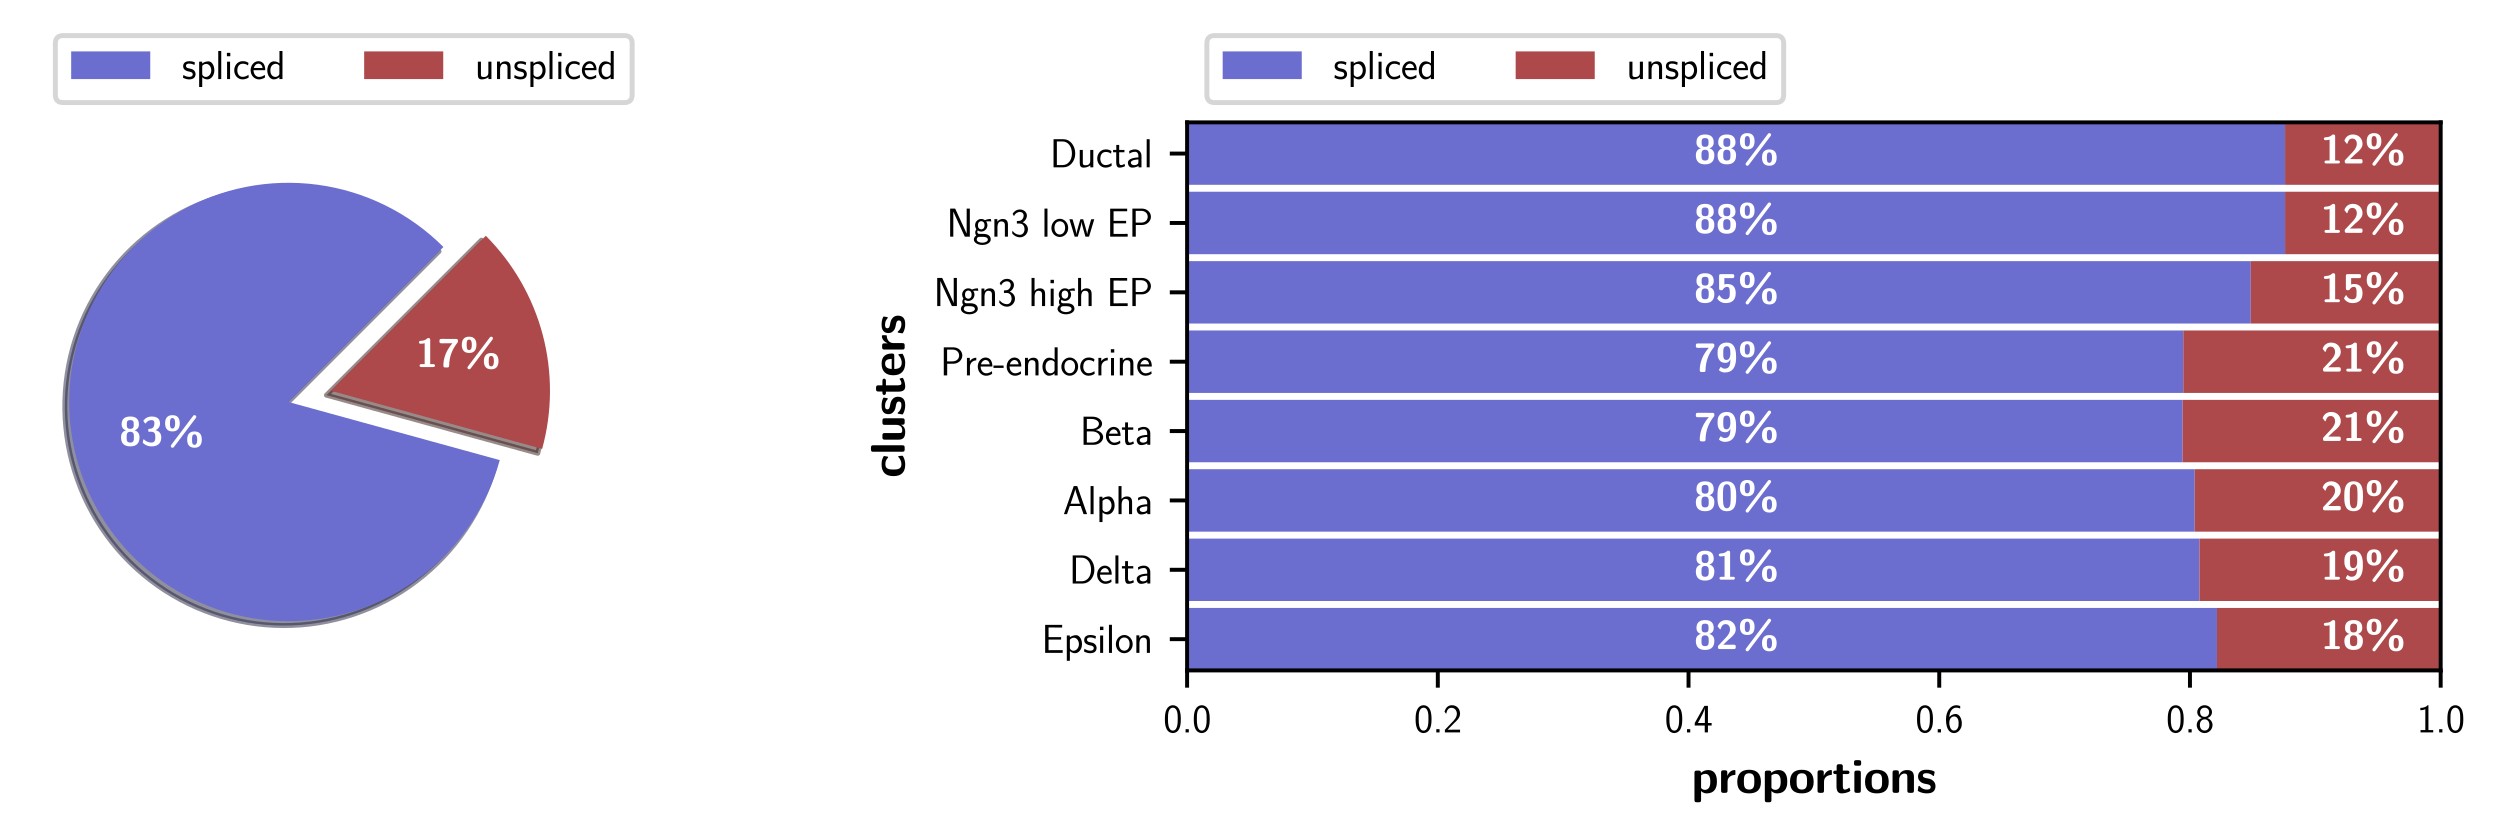 <?xml version="1.0" encoding="utf-8" standalone="no"?>
<!DOCTYPE svg PUBLIC "-//W3C//DTD SVG 1.1//EN"
  "http://www.w3.org/Graphics/SVG/1.1/DTD/svg11.dtd">
<svg xmlns:xlink="http://www.w3.org/1999/xlink" width="505.825pt" height="169.478pt" viewBox="0 0 505.825 169.478" xmlns="http://www.w3.org/2000/svg" version="1.1">
 <defs>
  <style type="text/css">*{stroke-linejoin: round; stroke-linecap: butt}</style>
 </defs>
 <g id="figure_1">
  <g id="patch_1">
   <path d="M 0 169.478 
L 505.825 169.478 
L 505.825 0 
L 0 0 
z
" style="fill: #ffffff"/>
  </g>
  <g id="axes_1">
   <g id="patch_2">
    <path d="M 88.827 50.859 
C 85.402 47.435 81.44 44.594 77.098 42.451 
C 72.755 40.307 68.091 38.889 63.29 38.253 
C 58.49 37.617 53.617 37.772 48.866 38.71 
C 44.115 39.649 39.55 41.36 35.352 43.775 
C 31.154 46.189 27.38 49.275 24.18 52.909 
C 20.979 56.544 18.395 60.678 16.531 65.147 
C 14.667 69.617 13.547 74.362 13.217 79.193 
C 12.886 84.024 13.349 88.878 14.587 93.559 
C 15.825 98.241 17.821 102.689 20.497 106.725 
C 23.173 110.762 26.491 114.333 30.321 117.297 
C 34.151 120.26 38.441 122.577 43.019 124.154 
C 47.598 125.732 52.404 126.549 57.247 126.572 
C 62.089 126.596 66.904 125.827 71.497 124.295 
C 76.091 122.762 80.404 120.488 84.262 117.562 
C 88.121 114.636 91.475 111.098 94.19 107.088 
C 96.905 103.078 98.946 98.65 100.23 93.981 
L 57.465 82.221 
L 88.827 50.859 
z
" style="fill: #20213e; opacity: 0.5; stroke: #20213e; stroke-linejoin: miter"/>
   </g>
   <g id="patch_3">
    <path d="M 108.805 91.713 
C 110.883 84.16 110.922 76.189 108.919 68.615 
C 106.916 61.041 102.942 54.131 97.402 48.592 
L 66.041 79.953 
L 108.805 91.713 
z
" style="fill: #341616; opacity: 0.5; stroke: #341616; stroke-linejoin: miter"/>
   </g>
   <g id="patch_4">
    <path d="M 89.714 49.972 
C 86.289 46.548 82.327 43.707 77.985 41.564 
C 73.642 39.42 68.978 38.002 64.177 37.366 
C 59.377 36.73 54.504 36.885 49.753 37.823 
C 45.002 38.762 40.437 40.473 36.239 42.888 
C 32.041 45.302 28.267 48.388 25.067 52.022 
C 21.866 55.657 19.282 59.791 17.418 64.26 
C 15.554 68.73 14.434 73.475 14.104 78.306 
C 13.773 83.137 14.236 87.991 15.474 92.672 
C 16.712 97.354 18.709 101.802 21.384 105.838 
C 24.06 109.875 27.378 113.446 31.208 116.41 
C 35.038 119.373 39.328 121.69 43.906 123.267 
C 48.485 124.845 53.291 125.661 58.134 125.685 
C 62.977 125.709 67.791 124.94 72.384 123.408 
C 76.978 121.875 81.291 119.601 85.149 116.675 
C 89.008 113.749 92.362 110.211 95.077 106.201 
C 97.792 102.191 99.833 97.763 101.117 93.094 
L 58.352 81.334 
L 89.714 49.972 
z
" style="fill: #6b6ecf"/>
   </g>
   <g id="patch_5">
    <path d="M 109.692 90.826 
C 111.77 83.272 111.809 75.301 109.806 67.728 
C 107.803 60.154 103.829 53.244 98.289 47.705 
L 66.928 79.066 
L 109.692 90.826 
z
" style="fill: #ad494a"/>
   </g>
   <g id="matplotlib.axis_1"/>
   <g id="matplotlib.axis_2"/>
   <g id="text_1">
    <!-- 83% -->
    <g style="fill: #ffffff" transform="translate(24.109 90.137)scale(0.08 -0.08)">
     <defs>
      <path id="LMSans10-Bold-38" d="M 3219 1299 
C 3219 1882 2944 2246 2432 2394 
C 3046 2598 3123 3046 3123 3334 
C 3123 4275 2522 4582 1760 4582 
C 1062 4582 390 4333 390 3334 
C 390 2995 506 2586 1082 2394 
C 422 2208 294 1702 294 1299 
C 294 301 832 -141 1754 -141 
C 2720 -141 3219 339 3219 1299 
z
M 2304 3328 
C 2304 2957 2298 2630 1760 2630 
C 1222 2630 1210 2944 1210 3328 
C 1210 3770 1248 4013 1754 4013 
C 2259 4013 2304 3782 2304 3328 
z
M 2330 1312 
C 2330 832 2317 461 1760 461 
C 1197 461 1184 819 1184 1312 
C 1184 1728 1184 2170 1754 2170 
C 2330 2170 2330 1734 2330 1312 
z
" transform="scale(0.016)"/>
      <path id="LMSans10-Bold-33" d="M 3219 1299 
C 3219 1875 2912 2266 2336 2413 
C 2854 2694 3027 3110 3027 3475 
C 3027 4499 2112 4582 1696 4582 
C 819 4582 390 3955 390 3904 
C 390 3866 435 3808 435 3808 
L 614 3552 
C 666 3475 710 3475 710 3475 
C 755 3475 768 3501 800 3546 
C 1126 4013 1581 4013 1664 4013 
C 2074 4013 2131 3802 2131 3488 
C 2131 3398 2131 3091 1933 2848 
C 1779 2669 1619 2656 1427 2643 
C 1357 2637 1235 2630 1216 2618 
C 1171 2598 1171 2560 1171 2458 
L 1171 2342 
C 1171 2176 1178 2170 1344 2170 
L 1626 2170 
C 2208 2170 2278 1805 2278 1312 
C 2278 883 2234 461 1651 461 
C 1446 461 973 506 544 909 
C 486 966 480 973 454 973 
C 390 973 378 915 371 902 
C 371 902 294 493 294 461 
C 294 378 845 -141 1683 -141 
C 2784 -141 3219 448 3219 1299 
z
" transform="scale(0.016)"/>
      <path id="LMSans10-Bold-25" d="M 2701 3507 
C 2701 4045 2554 4800 1555 4800 
C 800 4800 390 4378 390 3514 
C 390 2918 582 2221 1555 2221 
C 2432 2221 2701 2810 2701 3507 
z
M 5312 4531 
C 5312 4672 5197 4800 5043 4800 
C 4909 4800 4838 4704 4806 4666 
L 1370 109 
C 1325 45 1286 0 1286 -90 
C 1286 -237 1408 -358 1555 -358 
C 1690 -358 1760 -269 1792 -224 
L 5235 4333 
C 5312 4435 5312 4512 5312 4531 
z
M 6189 928 
C 6189 1466 6042 2221 5043 2221 
C 4288 2221 3878 1798 3878 934 
C 3878 339 4070 -358 5043 -358 
C 5920 -358 6189 230 6189 928 
z
M 1971 3514 
C 1971 3302 1971 2682 1549 2682 
C 1158 2682 1158 3117 1158 3507 
C 1158 3904 1158 4339 1549 4339 
C 1971 4339 1971 3718 1971 3514 
z
M 5459 934 
C 5459 723 5459 102 5037 102 
C 4646 102 4646 538 4646 934 
C 4646 1325 4646 1760 5037 1760 
C 5459 1760 5459 1139 5459 934 
z
" transform="scale(0.016)"/>
     </defs>
     <use xlink:href="#LMSans10-Bold-38"/>
     <use xlink:href="#LMSans10-Bold-33" x="55"/>
     <use xlink:href="#LMSans10-Bold-25" x="110"/>
    </g>
   </g>
   <g id="text_2">
    <!-- 17% -->
    <g style="fill: #ffffff" transform="translate(84.138 74.263)scale(0.08 -0.08)">
     <defs>
      <path id="LMSans10-Bold-31" d="M 3027 230 
C 3027 461 2790 461 2720 461 
L 2272 461 
L 2272 4275 
C 2272 4397 2272 4582 1990 4582 
C 1862 4582 1837 4570 1760 4493 
C 1645 4390 1402 4154 768 4141 
C 653 4141 486 4096 486 3910 
C 486 3680 710 3680 794 3680 
C 986 3680 1210 3712 1395 3763 
L 1395 461 
L 896 461 
C 813 461 589 461 589 230 
C 589 0 813 0 896 0 
L 2720 0 
C 2790 0 3027 0 3027 230 
z
" transform="scale(0.016)"/>
      <path id="LMSans10-Bold-37" d="M 3219 4122 
C 3219 4262 3219 4435 2950 4442 
L 1133 4448 
L 730 4448 
C 422 4448 294 4448 294 4141 
L 294 4058 
C 294 3955 294 3834 429 3776 
C 474 3750 685 3750 819 3750 
L 1267 3757 
L 2349 3757 
C 915 2176 915 563 915 237 
C 915 32 960 -70 1222 -70 
L 1517 -70 
C 1619 -70 1824 -70 1824 179 
C 1843 1766 2400 2925 3168 3891 
C 3219 3955 3219 4006 3219 4122 
z
" transform="scale(0.016)"/>
     </defs>
     <use xlink:href="#LMSans10-Bold-31"/>
     <use xlink:href="#LMSans10-Bold-37" x="55"/>
     <use xlink:href="#LMSans10-Bold-25" x="110"/>
    </g>
   </g>
   <g id="legend_1">
    <g id="patch_6">
     <path d="M 12.8 20.76 
L 126.305 20.76 
Q 127.905 20.76 127.905 19.16 
L 127.905 8.8 
Q 127.905 7.2 126.305 7.2 
L 12.8 7.2 
Q 11.2 7.2 11.2 8.8 
L 11.2 19.16 
Q 11.2 20.76 12.8 20.76 
z
" style="fill: #ffffff; opacity: 0.8; stroke: #cccccc; stroke-linejoin: miter"/>
    </g>
    <g id="patch_7">
     <path d="M 14.4 16 
L 30.4 16 
L 30.4 10.4 
L 14.4 10.4 
z
" style="fill: #6b6ecf"/>
    </g>
    <g id="text_3">
     <!-- spliced -->
     <g transform="translate(36.8 16)scale(0.08 -0.08)">
      <defs>
       <path id="LMSans17-Regular-73" d="M 2163 794 
C 2163 1107 1984 1318 1862 1414 
C 1651 1581 1574 1600 1050 1709 
C 960 1722 646 1792 646 2080 
C 646 2445 1050 2445 1139 2445 
C 1555 2445 1811 2317 1984 2221 
L 2061 2637 
C 1683 2816 1389 2829 1197 2829 
C 742 2829 198 2669 198 2022 
C 198 1376 902 1235 1094 1197 
C 1389 1139 1715 1075 1715 755 
C 1715 352 1254 352 1171 352 
C 915 352 563 422 243 653 
L 166 224 
C 531 13 883 -51 1178 -51 
C 1965 -51 2163 429 2163 794 
z
" transform="scale(0.016)"/>
       <path id="LMSans17-Regular-70" d="M 2880 1382 
C 2880 2138 2496 2803 1946 2803 
C 1626 2803 1242 2688 954 2458 
L 954 2752 
L 480 2752 
L 480 -1248 
L 966 -1248 
L 966 288 
C 1178 83 1466 -51 1773 -51 
C 2368 -51 2880 563 2880 1382 
z
M 2394 1382 
C 2394 749 1958 339 1530 339 
C 1402 339 1267 371 1139 480 
C 966 634 966 730 966 819 
L 966 2080 
C 1018 2157 1235 2400 1587 2400 
C 2035 2400 2394 1939 2394 1382 
z
" transform="scale(0.016)"/>
       <path id="LMSans17-Regular-6c" d="M 947 0 
L 947 4442 
L 474 4442 
L 474 0 
L 947 0 
z
" transform="scale(0.016)"/>
       <path id="LMSans17-Regular-69" d="M 947 0 
L 947 2752 
L 474 2752 
L 474 0 
L 947 0 
z
M 986 3610 
L 986 4147 
L 448 4147 
L 448 3610 
L 986 3610 
z
" transform="scale(0.016)"/>
       <path id="LMSans17-Regular-63" d="M 2502 256 
L 2464 678 
C 2189 467 1869 352 1523 352 
C 1024 352 698 787 698 1382 
C 698 1843 909 2426 1549 2426 
C 1901 2426 2099 2355 2394 2157 
L 2464 2554 
C 2464 2598 2170 2726 2093 2752 
C 1882 2829 1613 2829 1542 2829 
C 710 2829 211 2106 211 1376 
C 211 608 768 -51 1517 -51 
C 1946 -51 2253 90 2502 256 
z
" transform="scale(0.016)"/>
       <path id="LMSans17-Regular-65" d="M 2502 1402 
C 2502 1613 2490 2022 2285 2362 
C 2061 2726 1696 2829 1421 2829 
C 755 2829 192 2202 192 1389 
C 192 595 774 -51 1510 -51 
C 1798 -51 2150 32 2470 262 
C 2470 288 2451 435 2451 435 
C 2451 435 2432 646 2432 672 
C 2125 422 1773 339 1517 339 
C 1107 339 666 685 646 1402 
L 2502 1402 
z
M 2080 1754 
L 698 1754 
C 781 2106 1062 2438 1421 2438 
C 1517 2438 1965 2426 2080 1754 
z
" transform="scale(0.016)"/>
       <path id="LMSans17-Regular-64" d="M 2611 0 
L 2611 4442 
L 2138 4442 
L 2138 2483 
C 1939 2650 1613 2803 1254 2803 
C 672 2803 211 2170 211 1376 
C 211 582 666 -51 1235 -51 
C 1677 -51 1971 186 2125 320 
L 2125 0 
L 2611 0 
z
M 2125 858 
C 2125 768 2125 672 1926 499 
C 1798 390 1645 339 1498 339 
C 1152 339 698 595 698 1370 
C 698 2176 1210 2413 1562 2413 
C 1798 2413 1990 2298 2125 2106 
L 2125 858 
z
" transform="scale(0.016)"/>
      </defs>
      <use xlink:href="#LMSans17-Regular-73"/>
      <use xlink:href="#LMSans17-Regular-70" x="36"/>
      <use xlink:href="#LMSans17-Regular-6c" x="84.4"/>
      <use xlink:href="#LMSans17-Regular-69" x="106.7"/>
      <use xlink:href="#LMSans17-Regular-63" x="129"/>
      <use xlink:href="#LMSans17-Regular-65" x="170.8"/>
      <use xlink:href="#LMSans17-Regular-64" x="212.6"/>
     </g>
    </g>
    <g id="patch_8">
     <path d="M 73.68 16 
L 89.68 16 
L 89.68 10.4 
L 73.68 10.4 
z
" style="fill: #ad494a"/>
    </g>
    <g id="text_4">
     <!-- unspliced -->
     <g transform="translate(96.08 16)scale(0.08 -0.08)">
      <defs>
       <path id="LMSans17-Regular-75" d="M 2618 0 
L 2618 2752 
L 2131 2752 
L 2131 986 
C 2131 512 1786 320 1421 320 
C 998 320 960 461 960 723 
L 960 2752 
L 474 2752 
L 474 691 
C 474 192 646 -51 1088 -51 
C 1306 -51 1798 0 2144 320 
L 2144 0 
L 2618 0 
z
" transform="scale(0.016)"/>
       <path id="LMSans17-Regular-6e" d="M 2618 0 
L 2618 1869 
C 2618 2272 2522 2803 1798 2803 
C 1389 2803 1120 2592 941 2374 
L 941 2771 
L 474 2771 
L 474 0 
L 960 0 
L 960 1549 
C 960 1952 1114 2413 1549 2413 
C 2112 2413 2131 2035 2131 1818 
L 2131 0 
L 2618 0 
z
" transform="scale(0.016)"/>
      </defs>
      <use xlink:href="#LMSans17-Regular-75"/>
      <use xlink:href="#LMSans17-Regular-6e" x="48.4"/>
      <use xlink:href="#LMSans17-Regular-73" x="96.8"/>
      <use xlink:href="#LMSans17-Regular-70" x="132.8"/>
      <use xlink:href="#LMSans17-Regular-6c" x="181.2"/>
      <use xlink:href="#LMSans17-Regular-69" x="203.5"/>
      <use xlink:href="#LMSans17-Regular-63" x="225.8"/>
      <use xlink:href="#LMSans17-Regular-65" x="267.6"/>
      <use xlink:href="#LMSans17-Regular-64" x="309.4"/>
     </g>
    </g>
   </g>
  </g>
  <g id="axes_2">
   <g id="patch_9">
    <path d="M 240.185 135.64 
L 493.822 135.64 
L 493.822 24.76 
L 240.185 24.76 
z
" style="fill: #ffffff"/>
   </g>
   <g id="patch_10">
    <path d="M 240.185 24.76 
L 462.333 24.76 
L 462.333 37.392 
L 240.185 37.392 
z
" clip-path="url(#p7d72441385)" style="fill: #6b6ecf"/>
   </g>
   <g id="patch_11">
    <path d="M 240.185 38.795 
L 462.335 38.795 
L 462.335 51.427 
L 240.185 51.427 
z
" clip-path="url(#p7d72441385)" style="fill: #6b6ecf"/>
   </g>
   <g id="patch_12">
    <path d="M 240.185 52.831 
L 455.403 52.831 
L 455.403 65.463 
L 240.185 65.463 
z
" clip-path="url(#p7d72441385)" style="fill: #6b6ecf"/>
   </g>
   <g id="patch_13">
    <path d="M 240.185 66.866 
L 441.741 66.866 
L 441.741 79.498 
L 240.185 79.498 
z
" clip-path="url(#p7d72441385)" style="fill: #6b6ecf"/>
   </g>
   <g id="patch_14">
    <path d="M 240.185 80.902 
L 441.619 80.902 
L 441.619 93.534 
L 240.185 93.534 
z
" clip-path="url(#p7d72441385)" style="fill: #6b6ecf"/>
   </g>
   <g id="patch_15">
    <path d="M 240.185 94.937 
L 444.062 94.937 
L 444.062 107.569 
L 240.185 107.569 
z
" clip-path="url(#p7d72441385)" style="fill: #6b6ecf"/>
   </g>
   <g id="patch_16">
    <path d="M 240.185 108.973 
L 445.014 108.973 
L 445.014 121.605 
L 240.185 121.605 
z
" clip-path="url(#p7d72441385)" style="fill: #6b6ecf"/>
   </g>
   <g id="patch_17">
    <path d="M 240.185 123.008 
L 448.562 123.008 
L 448.562 135.64 
L 240.185 135.64 
z
" clip-path="url(#p7d72441385)" style="fill: #6b6ecf"/>
   </g>
   <g id="patch_18">
    <path d="M 462.333 24.76 
L 493.822 24.76 
L 493.822 37.392 
L 462.333 37.392 
z
" clip-path="url(#p7d72441385)" style="fill: #ad494a"/>
   </g>
   <g id="patch_19">
    <path d="M 462.335 38.795 
L 493.822 38.795 
L 493.822 51.427 
L 462.335 51.427 
z
" clip-path="url(#p7d72441385)" style="fill: #ad494a"/>
   </g>
   <g id="patch_20">
    <path d="M 455.403 52.831 
L 493.822 52.831 
L 493.822 65.463 
L 455.403 65.463 
z
" clip-path="url(#p7d72441385)" style="fill: #ad494a"/>
   </g>
   <g id="patch_21">
    <path d="M 441.741 66.866 
L 493.822 66.866 
L 493.822 79.498 
L 441.741 79.498 
z
" clip-path="url(#p7d72441385)" style="fill: #ad494a"/>
   </g>
   <g id="patch_22">
    <path d="M 441.619 80.902 
L 493.822 80.902 
L 493.822 93.534 
L 441.619 93.534 
z
" clip-path="url(#p7d72441385)" style="fill: #ad494a"/>
   </g>
   <g id="patch_23">
    <path d="M 444.062 94.937 
L 493.822 94.937 
L 493.822 107.569 
L 444.062 107.569 
z
" clip-path="url(#p7d72441385)" style="fill: #ad494a"/>
   </g>
   <g id="patch_24">
    <path d="M 445.014 108.973 
L 493.822 108.973 
L 493.822 121.605 
L 445.014 121.605 
z
" clip-path="url(#p7d72441385)" style="fill: #ad494a"/>
   </g>
   <g id="patch_25">
    <path d="M 448.562 123.008 
L 493.822 123.008 
L 493.822 135.64 
L 448.562 135.64 
z
" clip-path="url(#p7d72441385)" style="fill: #ad494a"/>
   </g>
   <g id="matplotlib.axis_3">
    <g id="xtick_1">
     <g id="line2d_1">
      <defs>
       <path id="m16d727a5db" d="M 0 0 
L 0 3.5 
" style="stroke: #000000; stroke-width: 0.8"/>
      </defs>
      <g>
       <use xlink:href="#m16d727a5db" x="240.185" y="135.64" style="stroke: #000000; stroke-width: 0.8"/>
      </g>
     </g>
     <g id="text_5">
      <!-- 0.0 -->
      <g transform="translate(235.382 148.192)scale(0.08 -0.08)">
       <defs>
        <path id="LMSans17-Regular-30" d="M 2758 2093 
C 2758 2458 2752 3136 2490 3661 
C 2227 4166 1805 4301 1504 4301 
C 1069 4301 698 4045 506 3635 
C 301 3206 243 2765 243 2093 
C 243 1632 262 1069 493 576 
C 755 32 1197 -102 1498 -102 
C 1894 -102 2278 109 2496 550 
C 2720 1011 2758 1517 2758 2093 
z
M 2272 2163 
C 2272 1568 2272 288 1498 288 
C 1011 288 864 845 819 1030 
C 742 1350 730 1658 730 2163 
C 730 2560 730 3008 851 3360 
C 998 3770 1254 3910 1498 3910 
C 1971 3910 2125 3437 2176 3270 
C 2272 2931 2272 2534 2272 2163 
z
" transform="scale(0.016)"/>
        <path id="LMSans17-Regular-2e" d="M 1088 0 
L 1088 512 
L 576 512 
L 576 0 
L 1088 0 
z
" transform="scale(0.016)"/>
       </defs>
       <use xlink:href="#LMSans17-Regular-30"/>
       <use xlink:href="#LMSans17-Regular-2e" x="47"/>
       <use xlink:href="#LMSans17-Regular-30" x="73.1"/>
      </g>
     </g>
    </g>
    <g id="xtick_2">
     <g id="line2d_2">
      <g>
       <use xlink:href="#m16d727a5db" x="290.913" y="135.64" style="stroke: #000000; stroke-width: 0.8"/>
      </g>
     </g>
     <g id="text_6">
      <!-- 0.2 -->
      <g transform="translate(286.109 148.192)scale(0.08 -0.08)">
       <defs>
        <path id="LMSans17-Regular-32" d="M 2701 0 
L 2701 435 
L 1613 435 
C 1536 435 1459 429 1382 429 
L 742 429 
L 742 435 
L 1651 1357 
C 1830 1542 2099 1766 2285 1990 
C 2464 2208 2701 2515 2701 2963 
C 2701 3667 2227 4301 1421 4301 
C 787 4301 422 3904 250 3283 
L 499 2938 
C 640 3520 838 3891 1338 3891 
C 1888 3891 2195 3443 2195 2950 
C 2195 2362 1747 1907 1408 1568 
L 301 410 
L 301 0 
L 2701 0 
z
" transform="scale(0.016)"/>
       </defs>
       <use xlink:href="#LMSans17-Regular-30"/>
       <use xlink:href="#LMSans17-Regular-2e" x="47"/>
       <use xlink:href="#LMSans17-Regular-32" x="73.1"/>
      </g>
     </g>
    </g>
    <g id="xtick_3">
     <g id="line2d_3">
      <g>
       <use xlink:href="#m16d727a5db" x="341.64" y="135.64" style="stroke: #000000; stroke-width: 0.8"/>
      </g>
     </g>
     <g id="text_7">
      <!-- 0.4 -->
      <g transform="translate(336.836 148.192)scale(0.08 -0.08)">
       <defs>
        <path id="LMSans17-Regular-34" d="M 2835 1094 
L 2835 1485 
L 2253 1485 
L 2253 4198 
L 1690 4198 
L 166 1485 
L 166 1094 
L 1747 1094 
L 1747 0 
L 2253 0 
L 2253 1094 
L 2835 1094 
z
M 1766 1485 
L 659 1485 
C 1030 2138 1760 3456 1766 3904 
L 1766 1485 
z
" transform="scale(0.016)"/>
       </defs>
       <use xlink:href="#LMSans17-Regular-30"/>
       <use xlink:href="#LMSans17-Regular-2e" x="47"/>
       <use xlink:href="#LMSans17-Regular-34" x="73.1"/>
      </g>
     </g>
    </g>
    <g id="xtick_4">
     <g id="line2d_4">
      <g>
       <use xlink:href="#m16d727a5db" x="392.367" y="135.64" style="stroke: #000000; stroke-width: 0.8"/>
      </g>
     </g>
     <g id="text_8">
      <!-- 0.6 -->
      <g transform="translate(387.563 148.192)scale(0.08 -0.08)">
       <defs>
        <path id="LMSans17-Regular-36" d="M 2752 1421 
C 2752 2214 2362 2918 1779 2918 
C 1357 2918 992 2694 768 2413 
C 832 3315 1254 3910 1862 3910 
C 2029 3910 2246 3885 2496 3776 
L 2496 4173 
C 2227 4282 2035 4301 1856 4301 
C 1024 4301 250 3430 250 2054 
C 250 294 986 -102 1510 -102 
C 1798 -102 2086 -13 2362 307 
C 2643 646 2752 928 2752 1421 
z
M 2246 1421 
C 2246 1171 2246 922 2099 666 
C 1978 467 1818 294 1510 294 
C 902 294 800 1146 774 1402 
C 774 1453 774 1485 781 1581 
C 781 2080 1069 2528 1536 2528 
C 1837 2528 1990 2368 2106 2170 
C 2240 1920 2246 1683 2246 1421 
z
" transform="scale(0.016)"/>
       </defs>
       <use xlink:href="#LMSans17-Regular-30"/>
       <use xlink:href="#LMSans17-Regular-2e" x="47"/>
       <use xlink:href="#LMSans17-Regular-36" x="73.1"/>
      </g>
     </g>
    </g>
    <g id="xtick_5">
     <g id="line2d_5">
      <g>
       <use xlink:href="#m16d727a5db" x="443.094" y="135.64" style="stroke: #000000; stroke-width: 0.8"/>
      </g>
     </g>
     <g id="text_9">
      <!-- 0.8 -->
      <g transform="translate(438.291 148.192)scale(0.08 -0.08)">
       <defs>
        <path id="LMSans17-Regular-38" d="M 2752 1178 
C 2752 1600 2502 2048 1933 2272 
C 2419 2432 2669 2816 2669 3194 
C 2669 3789 2157 4301 1504 4301 
C 826 4301 333 3770 333 3194 
C 333 2822 576 2438 1069 2272 
C 442 2029 250 1542 250 1178 
C 250 474 819 -102 1498 -102 
C 2202 -102 2752 486 2752 1178 
z
M 2214 3187 
C 2214 2726 1907 2464 1504 2464 
C 1075 2464 787 2752 787 3187 
C 787 3629 1075 3910 1504 3910 
C 1901 3910 2214 3654 2214 3187 
z
M 2253 1184 
C 2253 518 1830 294 1504 294 
C 1139 294 749 544 749 1184 
C 749 1843 1184 2074 1498 2074 
C 1843 2074 2253 1830 2253 1184 
z
" transform="scale(0.016)"/>
       </defs>
       <use xlink:href="#LMSans17-Regular-30"/>
       <use xlink:href="#LMSans17-Regular-2e" x="47"/>
       <use xlink:href="#LMSans17-Regular-38" x="73.1"/>
      </g>
     </g>
    </g>
    <g id="xtick_6">
     <g id="line2d_6">
      <g>
       <use xlink:href="#m16d727a5db" x="493.822" y="135.64" style="stroke: #000000; stroke-width: 0.8"/>
      </g>
     </g>
     <g id="text_10">
      <!-- 1.0 -->
      <g transform="translate(489.018 148.192)scale(0.08 -0.08)">
       <defs>
        <path id="LMSans17-Regular-31" d="M 2573 0 
L 2573 371 
L 1818 371 
L 1818 4301 
L 1696 4301 
C 1350 3942 947 3891 538 3878 
L 538 3507 
C 723 3514 1024 3526 1325 3661 
L 1325 371 
L 570 371 
L 570 0 
L 2573 0 
z
" transform="scale(0.016)"/>
       </defs>
       <use xlink:href="#LMSans17-Regular-31"/>
       <use xlink:href="#LMSans17-Regular-2e" x="47"/>
       <use xlink:href="#LMSans17-Regular-30" x="73.1"/>
      </g>
     </g>
    </g>
    <g id="text_11">
     <!-- proportions -->
     <g transform="translate(342.241 160.416)scale(0.096 -0.096)">
      <defs>
       <path id="LMSans10-Bold-70" d="M 3347 1478 
C 3347 1792 3347 3002 2189 3002 
C 1811 3002 1472 2848 1242 2630 
C 1242 2867 1152 2931 934 2931 
L 698 2931 
C 467 2931 390 2861 390 2624 
L 390 -934 
C 390 -1165 461 -1242 698 -1242 
L 954 -1242 
C 1197 -1242 1261 -1158 1261 -934 
L 1261 250 
C 1549 -70 1901 -70 1990 -70 
C 3347 -70 3347 1158 3347 1478 
z
M 2477 1466 
C 2477 1210 2477 390 1754 390 
C 1606 390 1491 442 1414 499 
C 1261 608 1261 640 1261 755 
L 1261 2291 
C 1331 2355 1542 2502 1818 2502 
C 2470 2502 2477 1747 2477 1466 
z
" transform="scale(0.016)"/>
       <path id="LMSans10-Bold-72" d="M 2278 2528 
L 2278 2829 
C 2278 2957 2278 3002 2163 3002 
C 1984 3002 1517 2938 1216 2246 
L 1210 2246 
L 1210 2662 
C 1210 2867 1165 2970 902 2970 
L 698 2970 
C 467 2970 390 2899 390 2662 
L 390 307 
C 390 77 461 0 698 0 
L 934 0 
C 1178 0 1242 83 1242 307 
L 1242 1472 
C 1242 2080 1747 2330 2150 2355 
C 2266 2362 2278 2362 2278 2528 
z
" transform="scale(0.016)"/>
       <path id="LMSans10-Bold-6f" d="M 3315 1440 
C 3315 2490 2803 3040 1760 3040 
C 691 3040 198 2470 198 1440 
C 198 397 749 -70 1754 -70 
C 2758 -70 3315 390 3315 1440 
z
M 2445 1517 
C 2445 1011 2445 429 1760 429 
C 1069 429 1069 1005 1069 1517 
C 1069 2010 1069 2579 1754 2579 
C 2445 2579 2445 2016 2445 1517 
z
" transform="scale(0.016)"/>
       <path id="LMSans10-Bold-74" d="M 2387 301 
C 2387 320 2374 365 2336 499 
C 2304 627 2291 666 2234 666 
C 2202 666 2195 659 2157 621 
C 2086 570 1914 429 1645 429 
C 1491 429 1395 538 1395 960 
L 1395 2470 
L 1965 2470 
C 2042 2470 2272 2470 2272 2701 
C 2272 2931 2042 2931 1965 2931 
L 1395 2931 
L 1395 3462 
C 1395 3667 1350 3770 1088 3770 
L 890 3770 
C 659 3770 582 3699 582 3462 
L 582 2931 
L 435 2931 
C 365 2931 128 2931 128 2701 
C 128 2470 358 2470 435 2470 
L 563 2470 
L 563 851 
C 563 205 794 -70 1235 -70 
C 1293 -70 1574 -70 1907 32 
C 2016 64 2387 179 2387 301 
z
" transform="scale(0.016)"/>
       <path id="LMSans10-Bold-69" d="M 1242 307 
L 1242 2624 
C 1242 2829 1197 2931 934 2931 
L 698 2931 
C 467 2931 390 2861 390 2624 
L 390 307 
C 390 77 461 0 698 0 
L 934 0 
C 1178 0 1242 83 1242 307 
z
M 1286 3878 
L 1286 4000 
C 1286 4205 1242 4307 979 4307 
L 653 4307 
C 410 4307 346 4224 346 4000 
L 346 3878 
C 346 3693 378 3571 653 3571 
L 979 3571 
C 1248 3571 1286 3686 1286 3878 
z
" transform="scale(0.016)"/>
       <path id="LMSans10-Bold-6e" d="M 3200 307 
L 3200 2080 
C 3200 2739 2918 3002 2266 3002 
C 1594 3002 1306 2515 1222 2342 
L 1216 2342 
L 1216 2662 
C 1216 2867 1171 2970 909 2970 
L 691 2970 
C 461 2970 384 2899 384 2662 
L 384 307 
C 384 77 454 0 691 0 
L 947 0 
C 1190 0 1254 83 1254 307 
L 1254 1722 
C 1254 2278 1626 2541 1958 2541 
C 2266 2541 2330 2394 2330 2067 
L 2330 307 
C 2330 102 2374 0 2637 0 
L 2893 0 
C 3136 0 3200 83 3200 307 
z
" transform="scale(0.016)"/>
       <path id="LMSans10-Bold-73" d="M 2534 902 
C 2534 1261 2342 1485 2227 1587 
C 1971 1818 1747 1856 1478 1907 
C 1126 1971 870 2022 870 2272 
C 870 2534 1082 2586 1331 2586 
C 1760 2586 1990 2426 2157 2285 
C 2221 2221 2234 2221 2259 2221 
C 2323 2221 2336 2278 2342 2304 
C 2355 2355 2419 2714 2419 2746 
C 2419 2848 2080 2938 2010 2963 
C 1754 3034 1549 3040 1382 3040 
C 1094 3040 237 3040 237 2125 
C 237 1811 378 1619 550 1466 
C 774 1261 1024 1216 1389 1146 
C 1574 1114 1901 1056 1901 774 
C 1901 474 1651 429 1402 429 
C 1120 429 762 512 461 870 
C 429 902 410 922 371 922 
C 307 922 294 864 288 826 
C 275 736 198 371 198 307 
C 198 192 678 38 678 38 
C 1030 -70 1293 -70 1402 -70 
C 1728 -70 2534 -45 2534 902 
z
" transform="scale(0.016)"/>
      </defs>
      <use xlink:href="#LMSans10-Bold-70"/>
      <use xlink:href="#LMSans10-Bold-72" x="56.1"/>
      <use xlink:href="#LMSans10-Bold-6f" x="93.3"/>
      <use xlink:href="#LMSans10-Bold-70" x="148.3"/>
      <use xlink:href="#LMSans10-Bold-6f" x="204.4"/>
      <use xlink:href="#LMSans10-Bold-72" x="259.4"/>
      <use xlink:href="#LMSans10-Bold-74" x="296.6"/>
      <use xlink:href="#LMSans10-Bold-69" x="337"/>
      <use xlink:href="#LMSans10-Bold-6f" x="362.6"/>
      <use xlink:href="#LMSans10-Bold-6e" x="417.6"/>
      <use xlink:href="#LMSans10-Bold-73" x="473.7"/>
     </g>
    </g>
   </g>
   <g id="matplotlib.axis_4">
    <g id="ytick_1">
     <g id="line2d_7">
      <defs>
       <path id="m778ba7e591" d="M 0 0 
L -3.5 0 
" style="stroke: #000000; stroke-width: 0.8"/>
      </defs>
      <g>
       <use xlink:href="#m778ba7e591" x="240.185" y="31.076" style="stroke: #000000; stroke-width: 0.8"/>
      </g>
     </g>
     <g id="text_12">
      <!-- Ductal -->
      <g transform="translate(212.434 33.852)scale(0.08 -0.08)">
       <defs>
        <path id="LMSans17-Regular-44" d="M 4000 2182 
C 4000 3418 3194 4442 2144 4442 
L 570 4442 
L 570 0 
L 2144 0 
C 3194 0 4000 986 4000 2182 
z
M 3475 2182 
C 3475 1114 2867 358 2003 358 
L 1094 358 
L 1094 4083 
L 2003 4083 
C 2861 4083 3475 3296 3475 2182 
z
" transform="scale(0.016)"/>
        <path id="LMSans17-Regular-74" d="M 2003 186 
L 1901 563 
C 1747 429 1562 352 1363 352 
C 1082 352 1069 710 1069 870 
L 1069 2381 
L 1901 2381 
L 1901 2752 
L 1069 2752 
L 1069 3539 
L 614 3539 
L 614 2752 
L 109 2752 
L 109 2381 
L 602 2381 
L 602 762 
C 602 397 685 -51 1107 -51 
C 1427 -51 1722 38 2003 186 
z
" transform="scale(0.016)"/>
        <path id="LMSans17-Regular-61" d="M 2470 0 
L 2470 1811 
C 2470 2413 2042 2829 1466 2829 
C 1184 2829 877 2778 525 2573 
L 563 2150 
C 723 2266 998 2451 1459 2451 
C 1786 2451 1984 2202 1984 1805 
L 1984 1562 
C 960 1530 320 1235 320 730 
C 320 467 480 -51 1011 -51 
C 1107 -51 1626 -38 1997 237 
L 1997 0 
L 2470 0 
z
M 1984 845 
C 1984 730 1984 576 1792 461 
C 1626 352 1414 339 1325 339 
C 1005 339 787 518 787 742 
C 787 1190 1786 1235 1984 1242 
L 1984 845 
z
" transform="scale(0.016)"/>
       </defs>
       <use xlink:href="#LMSans17-Regular-44"/>
       <use xlink:href="#LMSans17-Regular-75" x="67.8"/>
       <use xlink:href="#LMSans17-Regular-63" x="116.2"/>
       <use xlink:href="#LMSans17-Regular-74" x="158"/>
       <use xlink:href="#LMSans17-Regular-61" x="192"/>
       <use xlink:href="#LMSans17-Regular-6c" x="237.1"/>
      </g>
     </g>
    </g>
    <g id="ytick_2">
     <g id="line2d_8">
      <g>
       <use xlink:href="#m778ba7e591" x="240.185" y="45.111" style="stroke: #000000; stroke-width: 0.8"/>
      </g>
     </g>
     <g id="text_13">
      <!-- Ngn3 low EP -->
      <g transform="translate(191.523 47.888)scale(0.08 -0.08)">
       <defs>
        <path id="LMSans17-Regular-4e" d="M 3674 0 
L 3674 4442 
L 3174 4442 
L 3174 493 
L 3168 486 
L 2835 1229 
L 1466 4205 
L 1350 4442 
L 563 4442 
L 563 0 
L 1062 0 
L 1062 3949 
L 1069 3955 
L 1402 3213 
L 2771 237 
L 2886 0 
L 3674 0 
z
" transform="scale(0.016)"/>
        <path id="LMSans17-Regular-67" d="M 2918 2406 
L 2848 2803 
C 2483 2797 2170 2726 1914 2605 
C 1702 2771 1485 2803 1338 2803 
C 781 2803 358 2342 358 1805 
C 358 1459 550 1197 563 1184 
C 448 1024 384 851 384 659 
C 384 435 474 275 544 186 
C 211 -19 166 -333 166 -454 
C 166 -922 749 -1306 1498 -1306 
C 2253 -1306 2835 -922 2835 -448 
C 2835 435 1856 442 1587 442 
L 1069 442 
C 973 442 717 442 717 768 
C 717 896 781 986 781 986 
C 877 915 1075 806 1338 806 
C 1869 806 2310 1254 2310 1805 
C 2310 2112 2170 2336 2112 2413 
L 2131 2413 
C 2150 2413 2419 2432 2515 2432 
C 2720 2432 2739 2426 2918 2406 
z
M 1856 1805 
C 1856 1248 1504 1158 1338 1158 
C 1120 1158 813 1293 813 1805 
C 813 2362 1165 2451 1331 2451 
C 1549 2451 1856 2317 1856 1805 
z
M 2381 -461 
C 2381 -736 1984 -954 1504 -954 
C 1018 -954 621 -742 621 -454 
C 621 -422 621 -26 1062 -26 
L 1581 -26 
C 1734 -26 2381 -26 2381 -461 
z
" transform="scale(0.016)"/>
        <path id="LMSans17-Regular-33" d="M 2752 1178 
C 2752 1683 2400 2106 1920 2266 
C 2304 2477 2586 2874 2586 3334 
C 2586 3872 2093 4301 1491 4301 
C 941 4301 512 3962 333 3597 
C 378 3533 493 3347 550 3251 
C 691 3629 1056 3910 1485 3910 
C 1843 3910 2080 3674 2080 3334 
C 2080 2982 1856 2598 1478 2509 
C 1453 2509 1056 2470 1005 2464 
L 1005 2074 
L 1440 2074 
C 2042 2074 2214 1549 2214 1184 
C 2214 685 1933 294 1472 294 
C 1114 294 608 474 320 947 
C 275 723 275 710 250 557 
C 550 115 1037 -102 1485 -102 
C 2214 -102 2752 506 2752 1178 
z
" transform="scale(0.016)"/>
        <path id="LMSans17-Regular-20" transform="scale(0.016)"/>
        <path id="LMSans17-Regular-6f" d="M 2829 1370 
C 2829 2189 2221 2829 1504 2829 
C 768 2829 173 2170 173 1370 
C 173 557 787 -51 1498 -51 
C 2227 -51 2829 576 2829 1370 
z
M 2342 1421 
C 2342 698 1926 346 1498 346 
C 1050 346 659 723 659 1421 
C 659 2163 1114 2432 1498 2432 
C 1914 2432 2342 2138 2342 1421 
z
" transform="scale(0.016)"/>
        <path id="LMSans17-Regular-77" d="M 4013 2752 
L 3526 2752 
L 3187 1600 
C 3117 1357 2918 685 2893 371 
L 2886 371 
C 2874 563 2765 1024 2586 1632 
L 2259 2752 
L 1818 2752 
L 1498 1658 
C 1338 1101 1216 627 1203 371 
L 1197 371 
C 1171 749 909 1632 870 1773 
L 582 2752 
L 83 2752 
L 915 0 
L 1402 0 
C 1734 1101 1990 1952 2010 2381 
C 2022 2170 2131 1715 2195 1491 
L 2618 0 
L 3181 0 
L 4013 2752 
z
" transform="scale(0.016)"/>
        <path id="LMSans17-Regular-45" d="M 3334 0 
L 3334 442 
L 1958 435 
L 1101 429 
L 1101 2106 
L 3085 2106 
L 3085 2496 
L 1101 2496 
L 1101 4019 
L 1926 4019 
C 2003 4019 2080 4013 2157 4013 
L 3251 4013 
L 3251 4429 
L 563 4429 
L 563 0 
L 3334 0 
z
" transform="scale(0.016)"/>
        <path id="LMSans17-Regular-50" d="M 3501 3149 
C 3501 3840 2899 4442 2067 4442 
L 570 4442 
L 570 0 
L 1107 0 
L 1107 1850 
L 2106 1850 
C 2874 1850 3501 2445 3501 3149 
z
M 2995 3149 
C 2995 2714 2694 2221 1926 2221 
L 1094 2221 
L 1094 4083 
L 1926 4083 
C 2669 4083 2995 3616 2995 3149 
z
" transform="scale(0.016)"/>
       </defs>
       <use xlink:href="#LMSans17-Regular-4e"/>
       <use xlink:href="#LMSans17-Regular-67" x="66.3"/>
       <use xlink:href="#LMSans17-Regular-6e" x="113.3"/>
       <use xlink:href="#LMSans17-Regular-33" x="161.7"/>
       <use xlink:href="#LMSans17-Regular-20" x="208.7"/>
       <use xlink:href="#LMSans17-Regular-6c" x="240"/>
       <use xlink:href="#LMSans17-Regular-6f" x="262.3"/>
       <use xlink:href="#LMSans17-Regular-77" x="309.3"/>
       <use xlink:href="#LMSans17-Regular-20" x="373.4"/>
       <use xlink:href="#LMSans17-Regular-45" x="404.7"/>
       <use xlink:href="#LMSans17-Regular-50" x="460.8"/>
      </g>
     </g>
    </g>
    <g id="ytick_3">
     <g id="line2d_9">
      <g>
       <use xlink:href="#m778ba7e591" x="240.185" y="59.147" style="stroke: #000000; stroke-width: 0.8"/>
      </g>
     </g>
     <g id="text_14">
      <!-- Ngn3 high EP -->
      <g transform="translate(188.905 61.923)scale(0.08 -0.08)">
       <defs>
        <path id="LMSans17-Regular-68" d="M 2618 0 
L 2618 1869 
C 2618 2272 2522 2803 1798 2803 
C 1395 2803 1133 2605 947 2387 
L 947 4442 
L 474 4442 
L 474 0 
L 960 0 
L 960 1549 
C 960 1952 1114 2413 1549 2413 
C 2112 2413 2131 2035 2131 1818 
L 2131 0 
L 2618 0 
z
" transform="scale(0.016)"/>
       </defs>
       <use xlink:href="#LMSans17-Regular-4e"/>
       <use xlink:href="#LMSans17-Regular-67" x="66.3"/>
       <use xlink:href="#LMSans17-Regular-6e" x="113.3"/>
       <use xlink:href="#LMSans17-Regular-33" x="161.7"/>
       <use xlink:href="#LMSans17-Regular-20" x="208.7"/>
       <use xlink:href="#LMSans17-Regular-68" x="240"/>
       <use xlink:href="#LMSans17-Regular-69" x="288.4"/>
       <use xlink:href="#LMSans17-Regular-67" x="310.7"/>
       <use xlink:href="#LMSans17-Regular-68" x="357.7"/>
       <use xlink:href="#LMSans17-Regular-20" x="406.1"/>
       <use xlink:href="#LMSans17-Regular-45" x="437.4"/>
       <use xlink:href="#LMSans17-Regular-50" x="493.5"/>
      </g>
     </g>
    </g>
    <g id="ytick_4">
     <g id="line2d_10">
      <g>
       <use xlink:href="#m778ba7e591" x="240.185" y="73.182" style="stroke: #000000; stroke-width: 0.8"/>
      </g>
     </g>
     <g id="text_15">
      <!-- Pre-endocrine -->
      <g transform="translate(190.225 75.959)scale(0.08 -0.08)">
       <defs>
        <path id="LMSans17-Regular-72" d="M 1958 2381 
L 1958 2803 
C 1549 2797 1165 2592 934 2259 
L 934 2771 
L 480 2771 
L 480 0 
L 954 0 
L 954 1363 
C 954 1965 1395 2368 1958 2381 
z
" transform="scale(0.016)"/>
        <path id="LMSans17-Regular-2d" d="M 1664 1190 
L 1664 1562 
L 64 1562 
L 64 1190 
L 1664 1190 
z
" transform="scale(0.016)"/>
       </defs>
       <use xlink:href="#LMSans17-Regular-50"/>
       <use xlink:href="#LMSans17-Regular-72" x="60"/>
       <use xlink:href="#LMSans17-Regular-65" x="92"/>
       <use xlink:href="#LMSans17-Regular-2d" x="133.8"/>
       <use xlink:href="#LMSans17-Regular-65" x="165.1"/>
       <use xlink:href="#LMSans17-Regular-6e" x="206.9"/>
       <use xlink:href="#LMSans17-Regular-64" x="255.3"/>
       <use xlink:href="#LMSans17-Regular-6f" x="303.7"/>
       <use xlink:href="#LMSans17-Regular-63" x="350.7"/>
       <use xlink:href="#LMSans17-Regular-72" x="392.5"/>
       <use xlink:href="#LMSans17-Regular-69" x="424.5"/>
       <use xlink:href="#LMSans17-Regular-6e" x="446.8"/>
       <use xlink:href="#LMSans17-Regular-65" x="495.2"/>
      </g>
     </g>
    </g>
    <g id="ytick_5">
     <g id="line2d_11">
      <g>
       <use xlink:href="#m778ba7e591" x="240.185" y="87.218" style="stroke: #000000; stroke-width: 0.8"/>
      </g>
     </g>
     <g id="text_16">
      <!-- Beta -->
      <g transform="translate(218.507 89.994)scale(0.08 -0.08)">
       <defs>
        <path id="LMSans17-Regular-42" d="M 3667 1203 
C 3667 1690 3251 2182 2502 2323 
C 3334 2566 3501 3053 3501 3328 
C 3501 3904 2874 4442 1997 4442 
L 570 4442 
L 570 0 
L 2163 0 
C 3034 0 3667 576 3667 1203 
z
M 3002 3322 
C 3002 2938 2592 2502 1766 2502 
L 1088 2502 
L 1088 4083 
L 1824 4083 
C 2483 4083 3002 3744 3002 3322 
z
M 3162 1210 
C 3162 774 2694 358 1984 358 
L 1088 358 
L 1088 2112 
L 1939 2112 
C 2630 2112 3162 1683 3162 1210 
z
" transform="scale(0.016)"/>
       </defs>
       <use xlink:href="#LMSans17-Regular-42"/>
       <use xlink:href="#LMSans17-Regular-65" x="62.6"/>
       <use xlink:href="#LMSans17-Regular-74" x="104.4"/>
       <use xlink:href="#LMSans17-Regular-61" x="138.4"/>
      </g>
     </g>
    </g>
    <g id="ytick_6">
     <g id="line2d_12">
      <g>
       <use xlink:href="#m778ba7e591" x="240.185" y="101.253" style="stroke: #000000; stroke-width: 0.8"/>
      </g>
     </g>
     <g id="text_17">
      <!-- Alpha -->
      <g transform="translate(215.049 104.029)scale(0.08 -0.08)">
       <defs>
        <path id="LMSans17-Regular-41" d="M 3827 0 
L 2272 4442 
L 1722 4442 
L 166 0 
L 653 0 
L 1101 1293 
L 2816 1293 
L 3270 0 
L 3827 0 
z
M 2694 1651 
L 1222 1651 
C 1530 2547 1914 3661 1958 3949 
L 1965 3949 
C 2010 3686 2138 3302 2246 2976 
L 2694 1651 
z
" transform="scale(0.016)"/>
       </defs>
       <use xlink:href="#LMSans17-Regular-41"/>
       <use xlink:href="#LMSans17-Regular-6c" x="62.5"/>
       <use xlink:href="#LMSans17-Regular-70" x="84.8"/>
       <use xlink:href="#LMSans17-Regular-68" x="133.2"/>
       <use xlink:href="#LMSans17-Regular-61" x="181.6"/>
      </g>
     </g>
    </g>
    <g id="ytick_7">
     <g id="line2d_13">
      <g>
       <use xlink:href="#m778ba7e591" x="240.185" y="115.289" style="stroke: #000000; stroke-width: 0.8"/>
      </g>
     </g>
     <g id="text_18">
      <!-- Delta -->
      <g transform="translate(216.307 118.065)scale(0.08 -0.08)">
       <use xlink:href="#LMSans17-Regular-44"/>
       <use xlink:href="#LMSans17-Regular-65" x="67.8"/>
       <use xlink:href="#LMSans17-Regular-6c" x="109.6"/>
       <use xlink:href="#LMSans17-Regular-74" x="131.9"/>
       <use xlink:href="#LMSans17-Regular-61" x="165.9"/>
      </g>
     </g>
    </g>
    <g id="ytick_8">
     <g id="line2d_14">
      <g>
       <use xlink:href="#m778ba7e591" x="240.185" y="129.324" style="stroke: #000000; stroke-width: 0.8"/>
      </g>
     </g>
     <g id="text_19">
      <!-- Epsilon -->
      <g transform="translate(210.745 132.1)scale(0.08 -0.08)">
       <use xlink:href="#LMSans17-Regular-45"/>
       <use xlink:href="#LMSans17-Regular-70" x="56.1"/>
       <use xlink:href="#LMSans17-Regular-73" x="104.5"/>
       <use xlink:href="#LMSans17-Regular-69" x="140.5"/>
       <use xlink:href="#LMSans17-Regular-6c" x="162.8"/>
       <use xlink:href="#LMSans17-Regular-6f" x="185.1"/>
       <use xlink:href="#LMSans17-Regular-6e" x="232.1"/>
      </g>
     </g>
    </g>
    <g id="text_20">
     <!-- clusters -->
     <g transform="translate(183.042 96.698)rotate(-90)scale(0.096 -0.096)">
      <defs>
       <path id="LMSans10-Bold-63" d="M 2925 320 
C 2925 390 2899 685 2886 768 
C 2886 787 2874 851 2810 851 
C 2784 851 2771 851 2707 787 
C 2598 691 2298 429 1773 429 
C 1107 429 1107 1075 1107 1485 
C 1107 2003 1139 2541 1792 2541 
C 2208 2541 2381 2438 2611 2246 
C 2688 2176 2701 2176 2726 2176 
C 2790 2176 2803 2234 2810 2259 
C 2822 2310 2886 2669 2886 2701 
C 2886 2758 2842 2784 2733 2835 
C 2426 2976 2234 3040 1786 3040 
C 832 3040 237 2592 237 1472 
C 237 410 787 -70 1754 -70 
C 1926 -70 2310 -64 2739 154 
C 2918 250 2925 256 2925 320 
z
" transform="scale(0.016)"/>
       <path id="LMSans10-Bold-6c" d="M 1242 307 
L 1242 4134 
C 1242 4339 1197 4442 934 4442 
L 698 4442 
C 467 4442 390 4371 390 4134 
L 390 307 
C 390 77 461 0 698 0 
L 934 0 
C 1178 0 1242 83 1242 307 
z
" transform="scale(0.016)"/>
       <path id="LMSans10-Bold-75" d="M 3200 307 
L 3200 2624 
C 3200 2829 3155 2931 2893 2931 
L 2637 2931 
C 2394 2931 2330 2848 2330 2624 
L 2330 1107 
C 2330 685 2106 320 1651 320 
C 1293 320 1254 410 1254 749 
L 1254 2624 
C 1254 2829 1210 2931 947 2931 
L 691 2931 
C 461 2931 384 2861 384 2624 
L 384 806 
C 384 122 755 -70 1421 -70 
C 1594 -70 2048 -70 2349 474 
L 2349 307 
C 2349 102 2394 0 2656 0 
L 2893 0 
C 3136 0 3200 83 3200 307 
z
" transform="scale(0.016)"/>
       <path id="LMSans10-Bold-65" d="M 3066 1664 
C 3066 2490 2682 3040 1728 3040 
C 704 3040 198 2464 198 1491 
C 198 442 806 -70 1811 -70 
C 2054 -70 2419 -38 2842 173 
C 2982 243 3027 262 3027 339 
C 3027 384 3008 570 3002 621 
C 2976 819 2970 826 2912 826 
C 2886 826 2874 826 2803 762 
C 2426 435 2042 390 1837 390 
C 1114 390 1037 960 1018 1370 
L 2758 1370 
C 2906 1370 3066 1376 3066 1664 
z
M 2355 1709 
L 1024 1709 
C 1043 2099 1171 2579 1728 2579 
C 2240 2579 2336 2208 2355 1709 
z
" transform="scale(0.016)"/>
      </defs>
      <use xlink:href="#LMSans10-Bold-63"/>
      <use xlink:href="#LMSans10-Bold-6c" x="48.9"/>
      <use xlink:href="#LMSans10-Bold-75" x="74.5"/>
      <use xlink:href="#LMSans10-Bold-73" x="130.6"/>
      <use xlink:href="#LMSans10-Bold-74" x="172.8"/>
      <use xlink:href="#LMSans10-Bold-65" x="213.2"/>
      <use xlink:href="#LMSans10-Bold-72" x="264.3"/>
      <use xlink:href="#LMSans10-Bold-73" x="301.5"/>
     </g>
    </g>
   </g>
   <g id="patch_26">
    <path d="M 240.185 135.64 
L 240.185 24.76 
" style="fill: none; stroke: #000000; stroke-width: 0.8; stroke-linejoin: miter; stroke-linecap: square"/>
   </g>
   <g id="patch_27">
    <path d="M 493.822 135.64 
L 493.822 24.76 
" style="fill: none; stroke: #000000; stroke-width: 0.8; stroke-linejoin: miter; stroke-linecap: square"/>
   </g>
   <g id="patch_28">
    <path d="M 240.185 135.64 
L 493.822 135.64 
" style="fill: none; stroke: #000000; stroke-width: 0.8; stroke-linejoin: miter; stroke-linecap: square"/>
   </g>
   <g id="patch_29">
    <path d="M 240.185 24.76 
L 493.822 24.76 
" style="fill: none; stroke: #000000; stroke-width: 0.8; stroke-linejoin: miter; stroke-linecap: square"/>
   </g>
   <g id="text_21">
    <!-- 88% -->
    <g style="fill: #ffffff" transform="translate(342.743 33.076)scale(0.08 -0.08)">
     <use xlink:href="#LMSans10-Bold-38"/>
     <use xlink:href="#LMSans10-Bold-38" x="55"/>
     <use xlink:href="#LMSans10-Bold-25" x="110"/>
    </g>
   </g>
   <g id="text_22">
    <!-- 88% -->
    <g style="fill: #ffffff" transform="translate(342.743 47.111)scale(0.08 -0.08)">
     <use xlink:href="#LMSans10-Bold-38"/>
     <use xlink:href="#LMSans10-Bold-38" x="55"/>
     <use xlink:href="#LMSans10-Bold-25" x="110"/>
    </g>
   </g>
   <g id="text_23">
    <!-- 85% -->
    <g style="fill: #ffffff" transform="translate(342.743 61.147)scale(0.08 -0.08)">
     <defs>
      <path id="LMSans10-Bold-35" d="M 3162 1414 
C 3162 2259 2810 2886 1830 2886 
C 1670 2886 1517 2861 1363 2803 
L 1363 3802 
L 2618 3802 
C 2918 3802 2925 3949 2925 4122 
C 2925 4288 2925 4442 2618 4442 
L 838 4442 
C 634 4442 531 4403 531 4147 
L 531 2189 
C 531 1901 678 1894 851 1894 
C 1018 1894 1075 1894 1165 2048 
C 1318 2298 1536 2426 1805 2426 
C 2221 2426 2221 1939 2221 1440 
C 2221 947 2221 461 1549 461 
C 1350 461 915 518 659 1024 
C 640 1062 621 1101 576 1101 
C 525 1101 512 1069 474 1018 
C 384 870 237 646 237 602 
C 237 550 653 -141 1568 -141 
C 2598 -141 3162 378 3162 1414 
z
" transform="scale(0.016)"/>
     </defs>
     <use xlink:href="#LMSans10-Bold-38"/>
     <use xlink:href="#LMSans10-Bold-35" x="55"/>
     <use xlink:href="#LMSans10-Bold-25" x="110"/>
    </g>
   </g>
   <g id="text_24">
    <!-- 79% -->
    <g style="fill: #ffffff" transform="translate(342.743 75.182)scale(0.08 -0.08)">
     <defs>
      <path id="LMSans10-Bold-39" d="M 3219 2278 
C 3219 2963 3213 4582 1760 4582 
C 1363 4582 941 4512 608 4102 
C 339 3750 294 3430 294 2938 
C 294 2534 307 2170 582 1805 
C 838 1472 1133 1376 1542 1376 
C 2016 1376 2240 1754 2323 1952 
C 2317 1894 2323 1773 2304 1498 
C 2272 1107 2157 461 1453 461 
C 1254 461 1069 512 896 672 
C 864 710 845 723 813 723 
C 762 723 749 691 717 640 
C 595 435 506 288 506 250 
C 506 198 838 -141 1466 -141 
C 3219 -141 3219 1702 3219 2278 
z
M 2317 2848 
C 2317 2758 2317 1837 1702 1837 
C 1190 1837 1190 2298 1190 2931 
C 1190 3552 1190 4013 1773 4013 
C 2214 4013 2317 3520 2317 2848 
z
" transform="scale(0.016)"/>
     </defs>
     <use xlink:href="#LMSans10-Bold-37"/>
     <use xlink:href="#LMSans10-Bold-39" x="55"/>
     <use xlink:href="#LMSans10-Bold-25" x="110"/>
    </g>
   </g>
   <g id="text_25">
    <!-- 79% -->
    <g style="fill: #ffffff" transform="translate(342.743 89.218)scale(0.08 -0.08)">
     <use xlink:href="#LMSans10-Bold-37"/>
     <use xlink:href="#LMSans10-Bold-39" x="55"/>
     <use xlink:href="#LMSans10-Bold-25" x="110"/>
    </g>
   </g>
   <g id="text_26">
    <!-- 80% -->
    <g style="fill: #ffffff" transform="translate(342.743 103.253)scale(0.08 -0.08)">
     <defs>
      <path id="LMSans10-Bold-30" d="M 3238 2195 
C 3238 3072 3238 4582 1760 4582 
C 275 4582 275 3085 275 2195 
C 275 1318 275 -141 1754 -141 
C 3238 -141 3238 1306 3238 2195 
z
M 2368 2285 
C 2368 1920 2368 1421 2323 1069 
C 2304 902 2234 320 1754 320 
C 1280 320 1210 909 1190 1082 
C 1146 1421 1146 2022 1146 2285 
C 1146 2662 1146 3072 1184 3386 
C 1203 3558 1267 4122 1754 4122 
C 2227 4122 2304 3584 2323 3456 
C 2368 3130 2368 2624 2368 2285 
z
" transform="scale(0.016)"/>
     </defs>
     <use xlink:href="#LMSans10-Bold-38"/>
     <use xlink:href="#LMSans10-Bold-30" x="55"/>
     <use xlink:href="#LMSans10-Bold-25" x="110"/>
    </g>
   </g>
   <g id="text_27">
    <!-- 81% -->
    <g style="fill: #ffffff" transform="translate(342.743 117.289)scale(0.08 -0.08)">
     <use xlink:href="#LMSans10-Bold-38"/>
     <use xlink:href="#LMSans10-Bold-31" x="55"/>
     <use xlink:href="#LMSans10-Bold-25" x="110"/>
    </g>
   </g>
   <g id="text_28">
    <!-- 82% -->
    <g style="fill: #ffffff" transform="translate(342.743 131.324)scale(0.08 -0.08)">
     <defs>
      <path id="LMSans10-Bold-32" d="M 3162 307 
L 3162 384 
C 3162 486 3162 608 3027 666 
C 2982 691 2778 691 2650 691 
L 2214 685 
L 1178 685 
L 2022 1485 
C 2118 1568 2362 1766 2458 1856 
C 2810 2202 3162 2541 3162 3110 
C 3162 3891 2598 4582 1658 4582 
C 1434 4582 1069 4550 762 4301 
C 704 4256 410 4026 294 3597 
L 614 3187 
C 653 3136 672 3110 717 3110 
C 774 3110 787 3155 806 3232 
C 934 3674 1152 3942 1562 3942 
C 2061 3942 2266 3488 2266 3098 
C 2266 2688 2022 2259 1638 1850 
L 416 544 
C 352 480 352 467 352 358 
L 352 307 
C 352 77 422 0 659 0 
L 2854 0 
C 3098 0 3162 83 3162 307 
z
" transform="scale(0.016)"/>
     </defs>
     <use xlink:href="#LMSans10-Bold-38"/>
     <use xlink:href="#LMSans10-Bold-32" x="55"/>
     <use xlink:href="#LMSans10-Bold-25" x="110"/>
    </g>
   </g>
   <g id="text_29">
    <!-- 12% -->
    <g style="fill: #ffffff" transform="translate(469.561 33.076)scale(0.08 -0.08)">
     <use xlink:href="#LMSans10-Bold-31"/>
     <use xlink:href="#LMSans10-Bold-32" x="55"/>
     <use xlink:href="#LMSans10-Bold-25" x="110"/>
    </g>
   </g>
   <g id="text_30">
    <!-- 12% -->
    <g style="fill: #ffffff" transform="translate(469.561 47.111)scale(0.08 -0.08)">
     <use xlink:href="#LMSans10-Bold-31"/>
     <use xlink:href="#LMSans10-Bold-32" x="55"/>
     <use xlink:href="#LMSans10-Bold-25" x="110"/>
    </g>
   </g>
   <g id="text_31">
    <!-- 15% -->
    <g style="fill: #ffffff" transform="translate(469.561 61.147)scale(0.08 -0.08)">
     <use xlink:href="#LMSans10-Bold-31"/>
     <use xlink:href="#LMSans10-Bold-35" x="55"/>
     <use xlink:href="#LMSans10-Bold-25" x="110"/>
    </g>
   </g>
   <g id="text_32">
    <!-- 21% -->
    <g style="fill: #ffffff" transform="translate(469.561 75.182)scale(0.08 -0.08)">
     <use xlink:href="#LMSans10-Bold-32"/>
     <use xlink:href="#LMSans10-Bold-31" x="55"/>
     <use xlink:href="#LMSans10-Bold-25" x="110"/>
    </g>
   </g>
   <g id="text_33">
    <!-- 21% -->
    <g style="fill: #ffffff" transform="translate(469.561 89.218)scale(0.08 -0.08)">
     <use xlink:href="#LMSans10-Bold-32"/>
     <use xlink:href="#LMSans10-Bold-31" x="55"/>
     <use xlink:href="#LMSans10-Bold-25" x="110"/>
    </g>
   </g>
   <g id="text_34">
    <!-- 20% -->
    <g style="fill: #ffffff" transform="translate(469.561 103.253)scale(0.08 -0.08)">
     <use xlink:href="#LMSans10-Bold-32"/>
     <use xlink:href="#LMSans10-Bold-30" x="55"/>
     <use xlink:href="#LMSans10-Bold-25" x="110"/>
    </g>
   </g>
   <g id="text_35">
    <!-- 19% -->
    <g style="fill: #ffffff" transform="translate(469.561 117.289)scale(0.08 -0.08)">
     <use xlink:href="#LMSans10-Bold-31"/>
     <use xlink:href="#LMSans10-Bold-39" x="55"/>
     <use xlink:href="#LMSans10-Bold-25" x="110"/>
    </g>
   </g>
   <g id="text_36">
    <!-- 18% -->
    <g style="fill: #ffffff" transform="translate(469.561 131.324)scale(0.08 -0.08)">
     <use xlink:href="#LMSans10-Bold-31"/>
     <use xlink:href="#LMSans10-Bold-38" x="55"/>
     <use xlink:href="#LMSans10-Bold-25" x="110"/>
    </g>
   </g>
   <g id="legend_2">
    <g id="patch_30">
     <path d="M 245.785 20.76 
L 359.29 20.76 
Q 360.89 20.76 360.89 19.16 
L 360.89 8.8 
Q 360.89 7.2 359.29 7.2 
L 245.785 7.2 
Q 244.185 7.2 244.185 8.8 
L 244.185 19.16 
Q 244.185 20.76 245.785 20.76 
z
" style="fill: #ffffff; opacity: 0.8; stroke: #cccccc; stroke-linejoin: miter"/>
    </g>
    <g id="patch_31">
     <path d="M 247.385 16 
L 263.385 16 
L 263.385 10.4 
L 247.385 10.4 
z
" style="fill: #6b6ecf"/>
    </g>
    <g id="text_37">
     <!-- spliced -->
     <g transform="translate(269.785 16)scale(0.08 -0.08)">
      <use xlink:href="#LMSans17-Regular-73"/>
      <use xlink:href="#LMSans17-Regular-70" x="36"/>
      <use xlink:href="#LMSans17-Regular-6c" x="84.4"/>
      <use xlink:href="#LMSans17-Regular-69" x="106.7"/>
      <use xlink:href="#LMSans17-Regular-63" x="129"/>
      <use xlink:href="#LMSans17-Regular-65" x="170.8"/>
      <use xlink:href="#LMSans17-Regular-64" x="212.6"/>
     </g>
    </g>
    <g id="patch_32">
     <path d="M 306.665 16 
L 322.665 16 
L 322.665 10.4 
L 306.665 10.4 
z
" style="fill: #ad494a"/>
    </g>
    <g id="text_38">
     <!-- unspliced -->
     <g transform="translate(329.065 16)scale(0.08 -0.08)">
      <use xlink:href="#LMSans17-Regular-75"/>
      <use xlink:href="#LMSans17-Regular-6e" x="48.4"/>
      <use xlink:href="#LMSans17-Regular-73" x="96.8"/>
      <use xlink:href="#LMSans17-Regular-70" x="132.8"/>
      <use xlink:href="#LMSans17-Regular-6c" x="181.2"/>
      <use xlink:href="#LMSans17-Regular-69" x="203.5"/>
      <use xlink:href="#LMSans17-Regular-63" x="225.8"/>
      <use xlink:href="#LMSans17-Regular-65" x="267.6"/>
      <use xlink:href="#LMSans17-Regular-64" x="309.4"/>
     </g>
    </g>
   </g>
  </g>
 </g>
 <defs>
  <clipPath id="p7d72441385">
   <rect x="240.185" y="24.76" width="253.636" height="110.88"/>
  </clipPath>
 </defs>
</svg>
